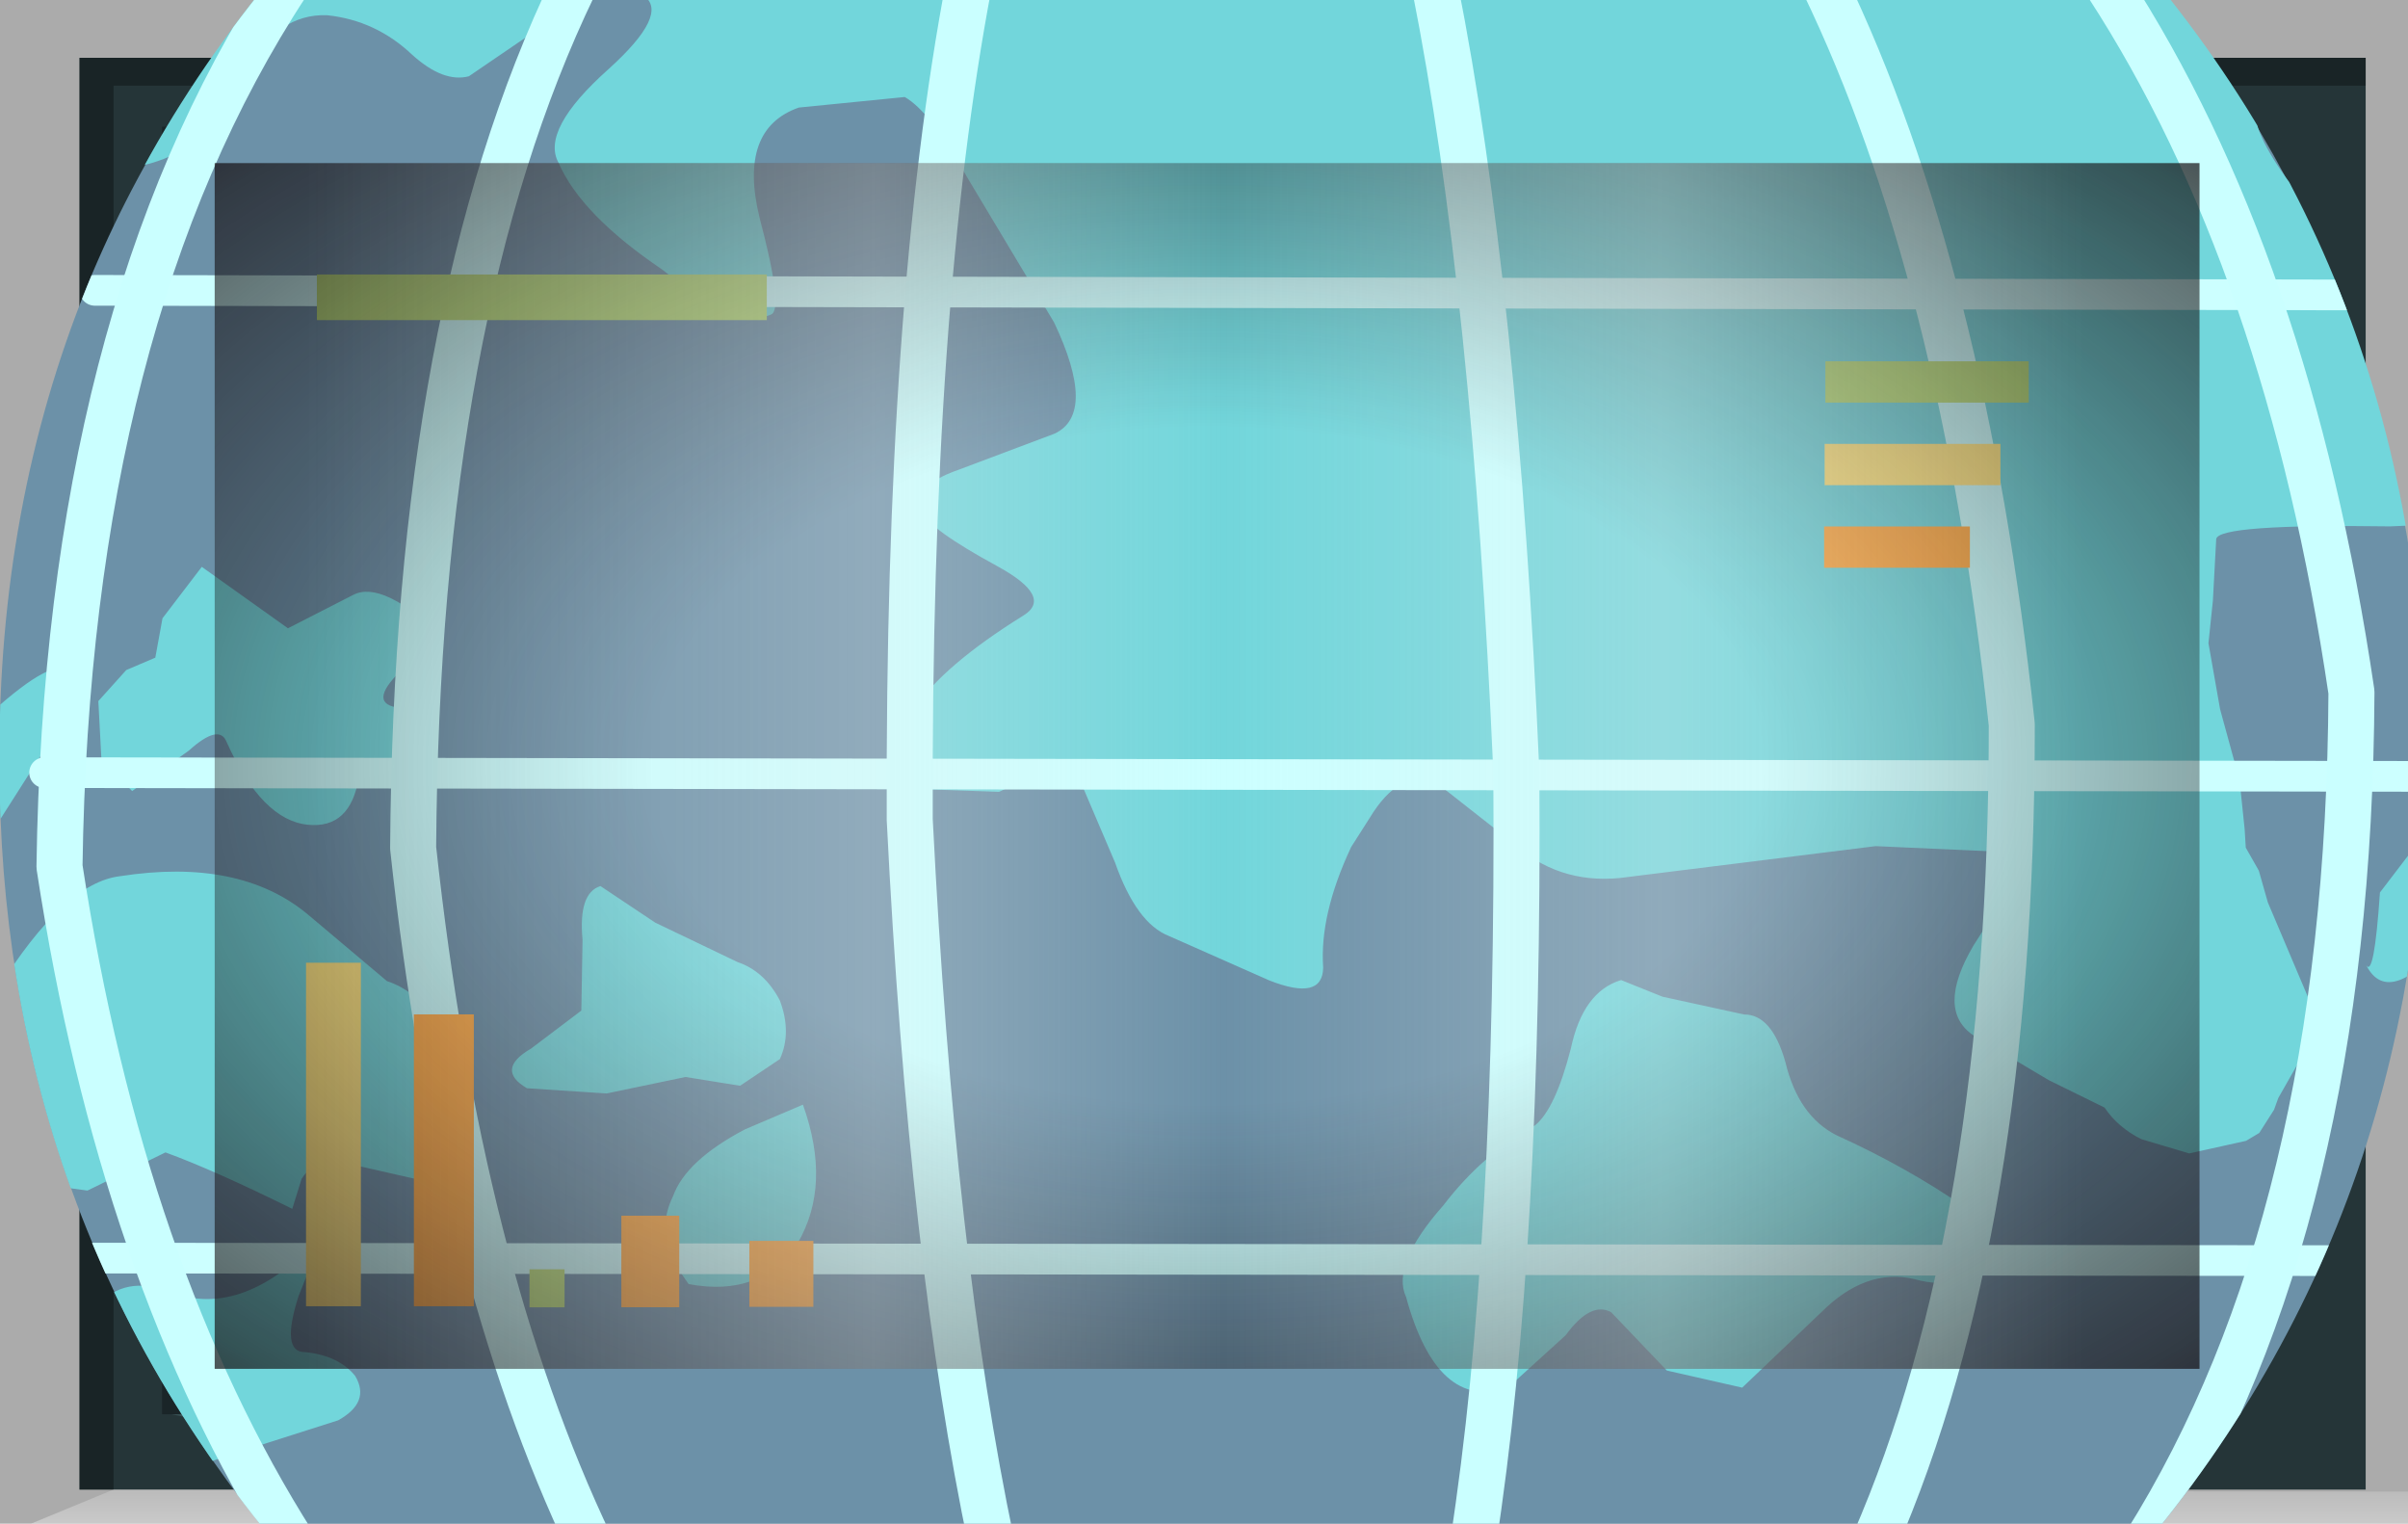 <?xml version="1.0" encoding="UTF-8" standalone="no"?>
<svg xmlns:xlink="http://www.w3.org/1999/xlink" height="73.8px" width="116.65px" xmlns="http://www.w3.org/2000/svg">
  <g transform="matrix(1.0, 0.0, 0.0, 1.0, 0.0, 0.0)">
    <use height="73.8" transform="matrix(1.0, 0.0, 0.0, 1.0, 0.0, 0.0)" width="116.65" xlink:href="#shape0"/>
    <clipPath id="clipPath0" transform="matrix(1.0, 0.0, 0.0, 1.0, 0.0, 0.0)">
      <use height="58.4" transform="matrix(1.0, 0.0, 0.0, 1.0, 10.4, 7.9)" width="96.15" xlink:href="#shape1"/>
    </clipPath>
    <g clip-path="url(#clipPath0)">
      <use height="29.45" transform="matrix(2.957, 0.308, -0.308, 2.957, 0.994, -13.064)" width="42.45" xlink:href="#shape2"/>
      <clipPath id="clipPath1" transform="">
        <use height="40.2" transform="matrix(2.957, 0.308, -0.308, 2.957, 6.382, -28.942)" width="39.55" xlink:href="#shape3"/>
      </clipPath>
    </g>
    <g clip-path="url(#clipPath1)">
      <use height="29.2" transform="matrix(2.957, 0.308, -0.308, 2.957, 2.099, -12.202)" width="42.05" xlink:href="#shape4"/>
    </g>
    <use height="2.0" transform="matrix(1.321, 0.0, 0.0, 1.105, 15.35, 13.295)" width="16.5" xlink:href="#shape5"/>
    <use height="2.0" transform="matrix(0.103, 0.0, 0.0, 0.921, 25.65, 61.479)" width="16.5" xlink:href="#shape5"/>
    <use height="2.0" transform="matrix(0.176, 0.0, 0.0, 7.068, 20.05, 49.132)" width="16.5" xlink:href="#shape6"/>
    <use height="2.0" transform="matrix(0.161, 0.0, 0.0, 8.319, 14.825, 46.631)" width="16.5" xlink:href="#shape7"/>
    <use height="2.0" transform="matrix(0.17, 0.0, 0.0, 2.217, 30.1, 58.883)" width="16.5" xlink:href="#shape6"/>
    <use height="2.0" transform="matrix(0.188, 0.0, 0.0, 1.597, 36.3, 60.103)" width="16.5" xlink:href="#shape6"/>
    <use height="2.0" transform="matrix(0.597, 0.0, 0.0, 1.0, 88.427, 17.5)" width="16.5" xlink:href="#shape5"/>
    <use height="2.0" transform="matrix(0.516, 0.0, 0.0, 1.0, 88.391, 21.5)" width="16.5" xlink:href="#shape7"/>
    <use height="2.0" transform="matrix(0.428, 0.0, 0.0, 1.0, 88.365, 25.5)" width="16.5" xlink:href="#shape6"/>
    <use height="58.4" transform="matrix(1.0, 0.0, 0.0, 1.0, 10.4, 7.9)" width="96.15" xlink:href="#shape8"/>
    <use height="0.0" id="price_tag_pt" transform="matrix(1.0, 0.0, 0.0, 1.0, 58.3, 83.45)" width="0.0" xlink:href="#sprite0"/>
  </g>
  <defs>
    <g id="shape0" transform="matrix(1.0, 0.0, 0.0, 1.0, 58.3, 36.9)">
      <path d="M58.35 -36.9 L58.35 36.9 -58.3 36.9 -58.3 -36.9 58.35 -36.9" fill="url(#gradient0)" fill-rule="evenodd" stroke="none"/>
      <path d="M-47.9 -29.0 L-47.9 29.4 48.25 29.4 48.25 -29.0 -47.9 -29.0 M-54.45 35.25 L-54.45 -34.1 56.3 -34.1 56.3 35.25 -54.45 35.25" fill="#253538" fill-rule="evenodd" stroke="none"/>
      <path d="M58.35 35.35 L58.35 36.9 -56.8 36.9 -52.8 35.25 58.35 35.35" fill="url(#gradient1)" fill-rule="evenodd" stroke="none"/>
      <path d="M-54.45 35.25 L-54.45 -34.1 56.3 -34.1 56.3 -32.75 -52.8 -32.75 -52.8 35.25 -54.45 35.25" fill="url(#gradient2)" fill-rule="evenodd" stroke="none"/>
      <path d="M-50.45 31.5 L48.25 31.5 48.7 32.6 -45.3 32.6 -50.45 31.5" fill="#385154" fill-rule="evenodd" stroke="none"/>
      <path d="M49.2 -30.75 L49.2 32.25 48.25 32.25 48.25 -30.75 49.2 -30.75" fill="#385154" fill-rule="evenodd" stroke="none"/>
      <path d="M-50.45 31.5 L-47.3 29.25 48.25 29.4 48.25 31.5 -50.45 31.5" fill="#1f2b2d" fill-rule="evenodd" stroke="none"/>
      <path d="M-47.9 -29.0 L-50.45 -30.75 48.25 -30.75 48.25 -29.0 -47.9 -29.0" fill="#111719" fill-rule="evenodd" stroke="none"/>
      <path d="M-47.9 -29.0 L-47.9 29.4 48.25 29.4 48.25 31.6 -50.45 31.6 -50.45 -30.75 48.25 -30.75 48.25 -29.0 -47.9 -29.0" fill="#1a2528" fill-rule="evenodd" stroke="none"/>
      <path d="M-47.9 -29.0 L48.25 -29.0 48.25 29.4 -47.9 29.4 -47.9 -29.0" fill="#6c91a8" fill-rule="evenodd" stroke="none"/>
    </g>
    <linearGradient gradientTransform="matrix(0.071, 0.0, 0.0, -0.071, 0.05, 0.0)" gradientUnits="userSpaceOnUse" id="gradient0" spreadMethod="pad" x1="-819.2" x2="819.2">
      <stop offset="0.086" stop-color="#000000" stop-opacity="0.329"/>
      <stop offset="0.227" stop-color="#000000" stop-opacity="0.329"/>
    </linearGradient>
    <linearGradient gradientTransform="matrix(0.0, -0.003, -0.003, 0.0, 0.75, 35.9)" gradientUnits="userSpaceOnUse" id="gradient1" spreadMethod="pad" x1="-819.2" x2="819.2">
      <stop offset="0.0" stop-color="#ffffff" stop-opacity="0.514"/>
      <stop offset="0.655" stop-color="#ffffff" stop-opacity="0.176"/>
    </linearGradient>
    <linearGradient gradientTransform="matrix(0.068, 0.0, 0.0, -0.068, 0.9, 0.6)" gradientUnits="userSpaceOnUse" id="gradient2" spreadMethod="pad" x1="-819.2" x2="819.2">
      <stop offset="0.086" stop-color="#000000" stop-opacity="0.329"/>
      <stop offset="0.227" stop-color="#000000" stop-opacity="0.329"/>
    </linearGradient>
    <g id="shape1" transform="matrix(1.0, 0.0, 0.0, 1.0, 47.9, 29.0)">
      <path d="M-47.9 -29.0 L48.25 -29.0 48.25 29.4 -47.9 29.4 -47.9 -29.0" fill="url(#gradient3)" fill-rule="evenodd" stroke="none"/>
    </g>
    <radialGradient cx="0" cy="0" gradientTransform="matrix(0.095, 0.0, 0.0, -0.058, 0.2, 0.2)" gradientUnits="userSpaceOnUse" id="gradient3" r="819.2" spreadMethod="pad">
      <stop offset="0.345" stop-color="#130c0e" stop-opacity="0.0"/>
      <stop offset="0.847" stop-color="#130c0e" stop-opacity="0.651"/>
      <stop offset="1.0" stop-color="#130c0e" stop-opacity="0.949"/>
    </radialGradient>
    <g id="shape2" transform="matrix(1.0, 0.0, 0.0, 1.0, 21.6, 15.8)">
      <path d="M18.25 -15.8 L20.85 9.5 -19.0 13.65 -21.6 -11.65 18.25 -15.8" fill="url(#gradient4)" fill-rule="evenodd" stroke="none"/>
    </g>
    <radialGradient cx="0" cy="0" gradientTransform="matrix(-0.041, 0.0, 0.0, -0.043, 0.0, 0.0)" gradientUnits="userSpaceOnUse" id="gradient4" r="819.2" spreadMethod="pad">
      <stop offset="0.0" stop-color="#caffff" stop-opacity="0.847"/>
      <stop offset="0.267" stop-color="#bef0f0" stop-opacity="0.4"/>
      <stop offset="0.592" stop-color="#b7e6e6" stop-opacity="0.094"/>
      <stop offset="1.0" stop-color="#b4e3e3" stop-opacity="0.0"/>
    </radialGradient>
    <g id="shape3" transform="matrix(1.0, 0.0, 0.0, 1.0, 20.35, 21.3)">
      <path d="M19.1 -3.3 Q19.95 5.0 14.85 11.45 9.75 17.95 1.6 18.8 -6.55 19.65 -12.95 14.45 -19.35 9.2 -20.2 0.95 -21.1 -7.35 -15.95 -13.8 -10.85 -20.3 -2.7 -21.15 5.45 -22.05 11.8 -16.8 18.2 -11.6 19.1 -3.3" fill="#6c91a8" fill-rule="evenodd" stroke="none"/>
    </g>
    <g id="shape4" transform="matrix(1.0, 0.0, 0.0, 1.0, 21.2, 15.55)">
      <path d="M19.1 -3.3 Q19.85 4.05 15.95 10.0 L-14.4 13.15 Q-19.45 8.2 -20.2 0.95 -21.0 -6.3 -17.15 -12.1 L13.45 -15.3 Q18.3 -10.45 19.1 -3.3" fill="#6c91a8" fill-rule="evenodd" stroke="none"/>
      <path d="M-14.95 2.9 L-13.55 3.85 Q-12.4 4.1 -12.15 6.15 -12.1 6.9 -12.4 7.05 L-13.65 6.9 Q-14.35 6.7 -14.6 7.2 L-14.7 7.7 Q-16.05 7.2 -16.85 7.0 L-18.05 7.75 -19.6 7.7 -19.9 4.8 -19.85 4.65 Q-18.95 2.8 -18.05 2.6 -16.15 2.1 -14.95 2.9 M-7.9 2.95 Q-7.45 3.05 -7.15 3.5 -6.9 4.0 -7.05 4.45 L-7.65 4.95 -8.55 4.9 -9.8 5.3 -11.1 5.35 Q-11.65 5.1 -11.1 4.7 L-10.35 4.0 -10.45 2.85 Q-10.6 2.1 -10.25 1.95 L-9.3 2.45 -7.9 2.95 M-7.5 5.65 L-6.6 5.15 Q-6.0 6.4 -6.45 7.4 -6.95 8.35 -8.15 8.25 L-8.45 7.9 Q-8.75 7.4 -8.55 6.85 -8.4 6.25 -7.5 5.65 M-17.85 -1.0 L-17.8 -1.65 -17.25 -2.55 -15.75 -1.7 -14.75 -2.35 Q-14.3 -2.65 -13.2 -1.8 -13.55 -1.45 -13.85 -1.2 -14.35 -0.6 -13.8 -0.6 -13.1 -0.6 -13.25 -0.1 -13.4 0.5 -14.35 0.6 -14.4 1.45 -15.1 1.45 -15.85 1.45 -16.55 0.25 -16.7 -0.05 -17.15 0.45 L-18.0 1.2 -18.55 0.75 -18.7 -0.2 -18.3 -0.75 -17.85 -1.0 M-20.9 -4.6 L-21.2 -7.35 Q-20.0 -6.35 -19.95 -5.7 -19.85 -4.95 -20.9 -4.6 M19.65 -2.35 L19.85 -0.4 Q18.95 0.95 18.5 0.25 18.65 0.45 18.6 -0.95 L19.15 -1.85 19.65 -2.35 M16.05 -15.55 L16.2 -15.2 Q16.55 -13.95 15.7 -13.65 L15.25 -13.5 Q15.2 -12.65 18.15 -10.35 L18.1 -10.4 18.85 -9.8 19.15 -7.05 18.15 -6.9 Q15.35 -6.65 15.35 -6.4 L15.4 -5.4 15.4 -5.35 15.4 -4.7 15.7 -3.65 16.05 -2.75 16.1 -2.7 16.3 -1.75 16.35 -1.45 16.6 -1.1 16.8 -0.6 17.85 1.3 17.3 2.55 17.25 2.75 17.05 3.15 16.85 3.3 15.95 3.6 15.15 3.45 Q14.75 3.3 14.5 3.0 L13.55 2.65 12.25 2.05 Q11.6 1.7 12.1 0.6 L12.9 -1.0 10.35 -0.85 6.25 0.1 Q5.25 0.3 4.45 -0.3 L3.1 -1.15 Q2.5 -1.3 2.1 -0.45 L1.85 0.05 Q1.45 1.2 1.6 2.05 1.65 2.6 0.75 2.35 L-0.95 1.8 Q-1.5 1.65 -1.95 0.7 L-2.7 -0.65 Q-2.95 -0.85 -3.95 -0.25 L-5.4 -0.15 Q-6.3 -1.25 -3.85 -3.15 -3.4 -3.5 -4.35 -3.9 -5.55 -4.4 -5.65 -4.65 -5.9 -5.05 -5.15 -5.4 -4.75 -5.6 -3.65 -6.15 -3.0 -6.55 -3.85 -7.95 L-5.5 -10.15 Q-6.2 -11.15 -6.65 -11.35 L-8.35 -11.0 Q-9.3 -10.55 -8.8 -9.15 -8.25 -7.7 -8.45 -7.6 -8.95 -7.3 -10.3 -8.15 -11.7 -8.9 -12.15 -9.7 -12.5 -10.2 -11.5 -11.3 -10.6 -12.3 -11.05 -12.55 -11.65 -12.8 -12.45 -12.05 L-13.75 -10.95 Q-14.15 -10.8 -14.7 -11.2 -15.35 -11.7 -16.15 -11.7 -16.95 -11.65 -17.4 -10.65 -17.85 -9.4 -18.65 -9.05 -19.7 -8.55 -20.25 -9.85 L-20.55 -11.15 -20.25 -11.8 16.05 -15.55 M-20.2 2.1 L-20.4 0.15 Q-19.5 -0.85 -19.2 -0.65 -18.95 -0.55 -19.45 0.6 L-20.2 2.1 M12.6 5.55 Q12.6 6.25 11.7 6.1 10.9 6.0 10.25 6.8 L9.1 8.15 7.85 8.0 6.85 7.15 Q6.5 7.0 6.15 7.6 L5.3 8.55 Q4.2 9.05 3.5 7.25 3.2 6.75 3.95 5.7 4.5 4.8 5.3 4.25 5.6 3.95 5.75 2.95 5.85 2.0 6.45 1.75 L7.15 1.95 8.5 2.1 Q8.95 2.05 9.25 2.8 9.55 3.65 10.2 3.9 11.4 4.3 12.4 4.85 L12.6 5.55 M20.2 5.1 Q19.2 4.15 20.1 2.25 L20.45 5.3 20.2 5.1 M20.65 7.6 L20.85 9.5 17.85 9.8 18.2 9.1 Q18.1 8.55 18.6 8.3 L19.2 8.05 19.5 8.0 19.45 7.95 20.65 7.6 M-19.35 10.1 L-17.95 10.1 -17.7 9.6 Q-17.3 9.05 -16.55 9.25 -15.3 9.6 -14.15 8.05 L-14.45 9.1 Q-14.65 10.05 -14.25 10.0 -13.7 10.0 -13.4 10.3 -13.1 10.7 -13.6 11.05 L-15.2 11.75 Q-16.25 12.2 -16.25 12.55 -16.2 12.85 -16.8 13.4 L-19.0 13.65 -19.35 10.1" fill="#72d6db" fill-rule="evenodd" stroke="none"/>
      <path d="M-19.45 1.05 L19.55 -2.95 M-19.45 9.0 L20.35 4.9 M-19.45 -6.85 L18.75 -10.75" fill="none" stroke="#ccffff" stroke-linecap="round" stroke-linejoin="round" stroke-width="0.5"/>
      <path d="M-16.65 -12.55 L-16.85 -12.15 Q-19.85 -6.35 -19.05 2.55 -17.35 9.05 -14.1 13.15" fill="none" stroke="#caffff" stroke-linecap="round" stroke-linejoin="round" stroke-width="0.75"/>
      <path d="M-12.05 -13.0 L-12.2 -12.6 Q-14.2 -7.05 -13.35 1.65 -11.9 8.4 -9.3 12.65" fill="none" stroke="#caffff" stroke-linecap="round" stroke-linejoin="round" stroke-width="0.75"/>
      <path d="M-5.8 -13.3 Q-6.25 -8.0 -5.35 0.35 -4.25 7.45 -2.8 11.95" fill="none" stroke="#caffff" stroke-linecap="round" stroke-linejoin="round" stroke-width="0.75"/>
      <path d="M1.65 -14.45 L1.75 -14.05 Q3.25 -9.2 4.4 -1.45 5.25 6.2 5.0 11.15" fill="none" stroke="#caffff" stroke-linecap="round" stroke-linejoin="round" stroke-width="0.75"/>
      <path d="M8.05 -14.75 Q10.8 -10.3 12.35 -3.05 13.2 5.1 11.5 10.45" fill="none" stroke="#caffff" stroke-linecap="round" stroke-linejoin="round" stroke-width="0.75"/>
      <path d="M12.65 -15.2 Q16.05 -11.0 17.8 -4.15 18.65 4.4 15.9 10.0" fill="none" stroke="#caffff" stroke-linecap="round" stroke-linejoin="round" stroke-width="0.75"/>
    </g>
    <g id="shape5" transform="matrix(1.0, 0.0, 0.0, 1.0, 8.25, 1.0)">
      <path d="M-8.25 -1.0 L8.25 -1.0 8.25 1.0 -8.25 1.0 -8.25 -1.0" fill="#b9e07c" fill-rule="evenodd" stroke="none"/>
    </g>
    <g id="shape6" transform="matrix(1.0, 0.0, 0.0, 1.0, 8.25, 1.0)">
      <path d="M-8.25 -1.0 L8.25 -1.0 8.25 1.0 -8.25 1.0 -8.25 -1.0" fill="#ffac48" fill-rule="evenodd" stroke="none"/>
    </g>
    <g id="shape7" transform="matrix(1.0, 0.0, 0.0, 1.0, 8.25, 1.0)">
      <path d="M-8.25 -1.0 L8.25 -1.0 8.25 1.0 -8.25 1.0 -8.25 -1.0" fill="#ffe783" fill-rule="evenodd" stroke="none"/>
    </g>
    <g id="shape8" transform="matrix(1.0, 0.0, 0.0, 1.0, 47.9, 29.0)">
      <path d="M-47.9 -29.0 L48.25 -29.0 48.25 29.4 -47.9 29.4 -47.9 -29.0" fill="url(#gradient5)" fill-rule="evenodd" stroke="none"/>
      <path d="M-47.9 -29.0 L48.25 -29.0 48.25 29.4 -47.9 29.4 -47.9 -29.0" fill="url(#gradient6)" fill-rule="evenodd" stroke="none"/>
    </g>
    <radialGradient cx="0" cy="0" gradientTransform="matrix(0.095, 0.0, 0.0, -0.058, 0.2, 0.2)" gradientUnits="userSpaceOnUse" id="gradient5" r="819.2" spreadMethod="pad">
      <stop offset="0.345" stop-color="#130c0e" stop-opacity="0.0"/>
      <stop offset="0.847" stop-color="#130c0e" stop-opacity="0.651"/>
      <stop offset="1.0" stop-color="#130c0e" stop-opacity="0.949"/>
    </radialGradient>
    <linearGradient gradientTransform="matrix(0.055, 0.0, 0.0, -0.055, 1.5, 0.2)" gradientUnits="userSpaceOnUse" id="gradient6" spreadMethod="pad" x1="-819.2" x2="819.2">
      <stop offset="0.0" stop-color="#e1e1e1" stop-opacity="0.0"/>
      <stop offset="0.306" stop-color="#ededed" stop-opacity="0.286"/>
      <stop offset="0.494" stop-color="#eaeaea" stop-opacity="0.0"/>
      <stop offset="0.729" stop-color="#ededed" stop-opacity="0.278"/>
      <stop offset="0.957" stop-color="#e1e1e1" stop-opacity="0.0"/>
    </linearGradient>
  </defs>
</svg>
